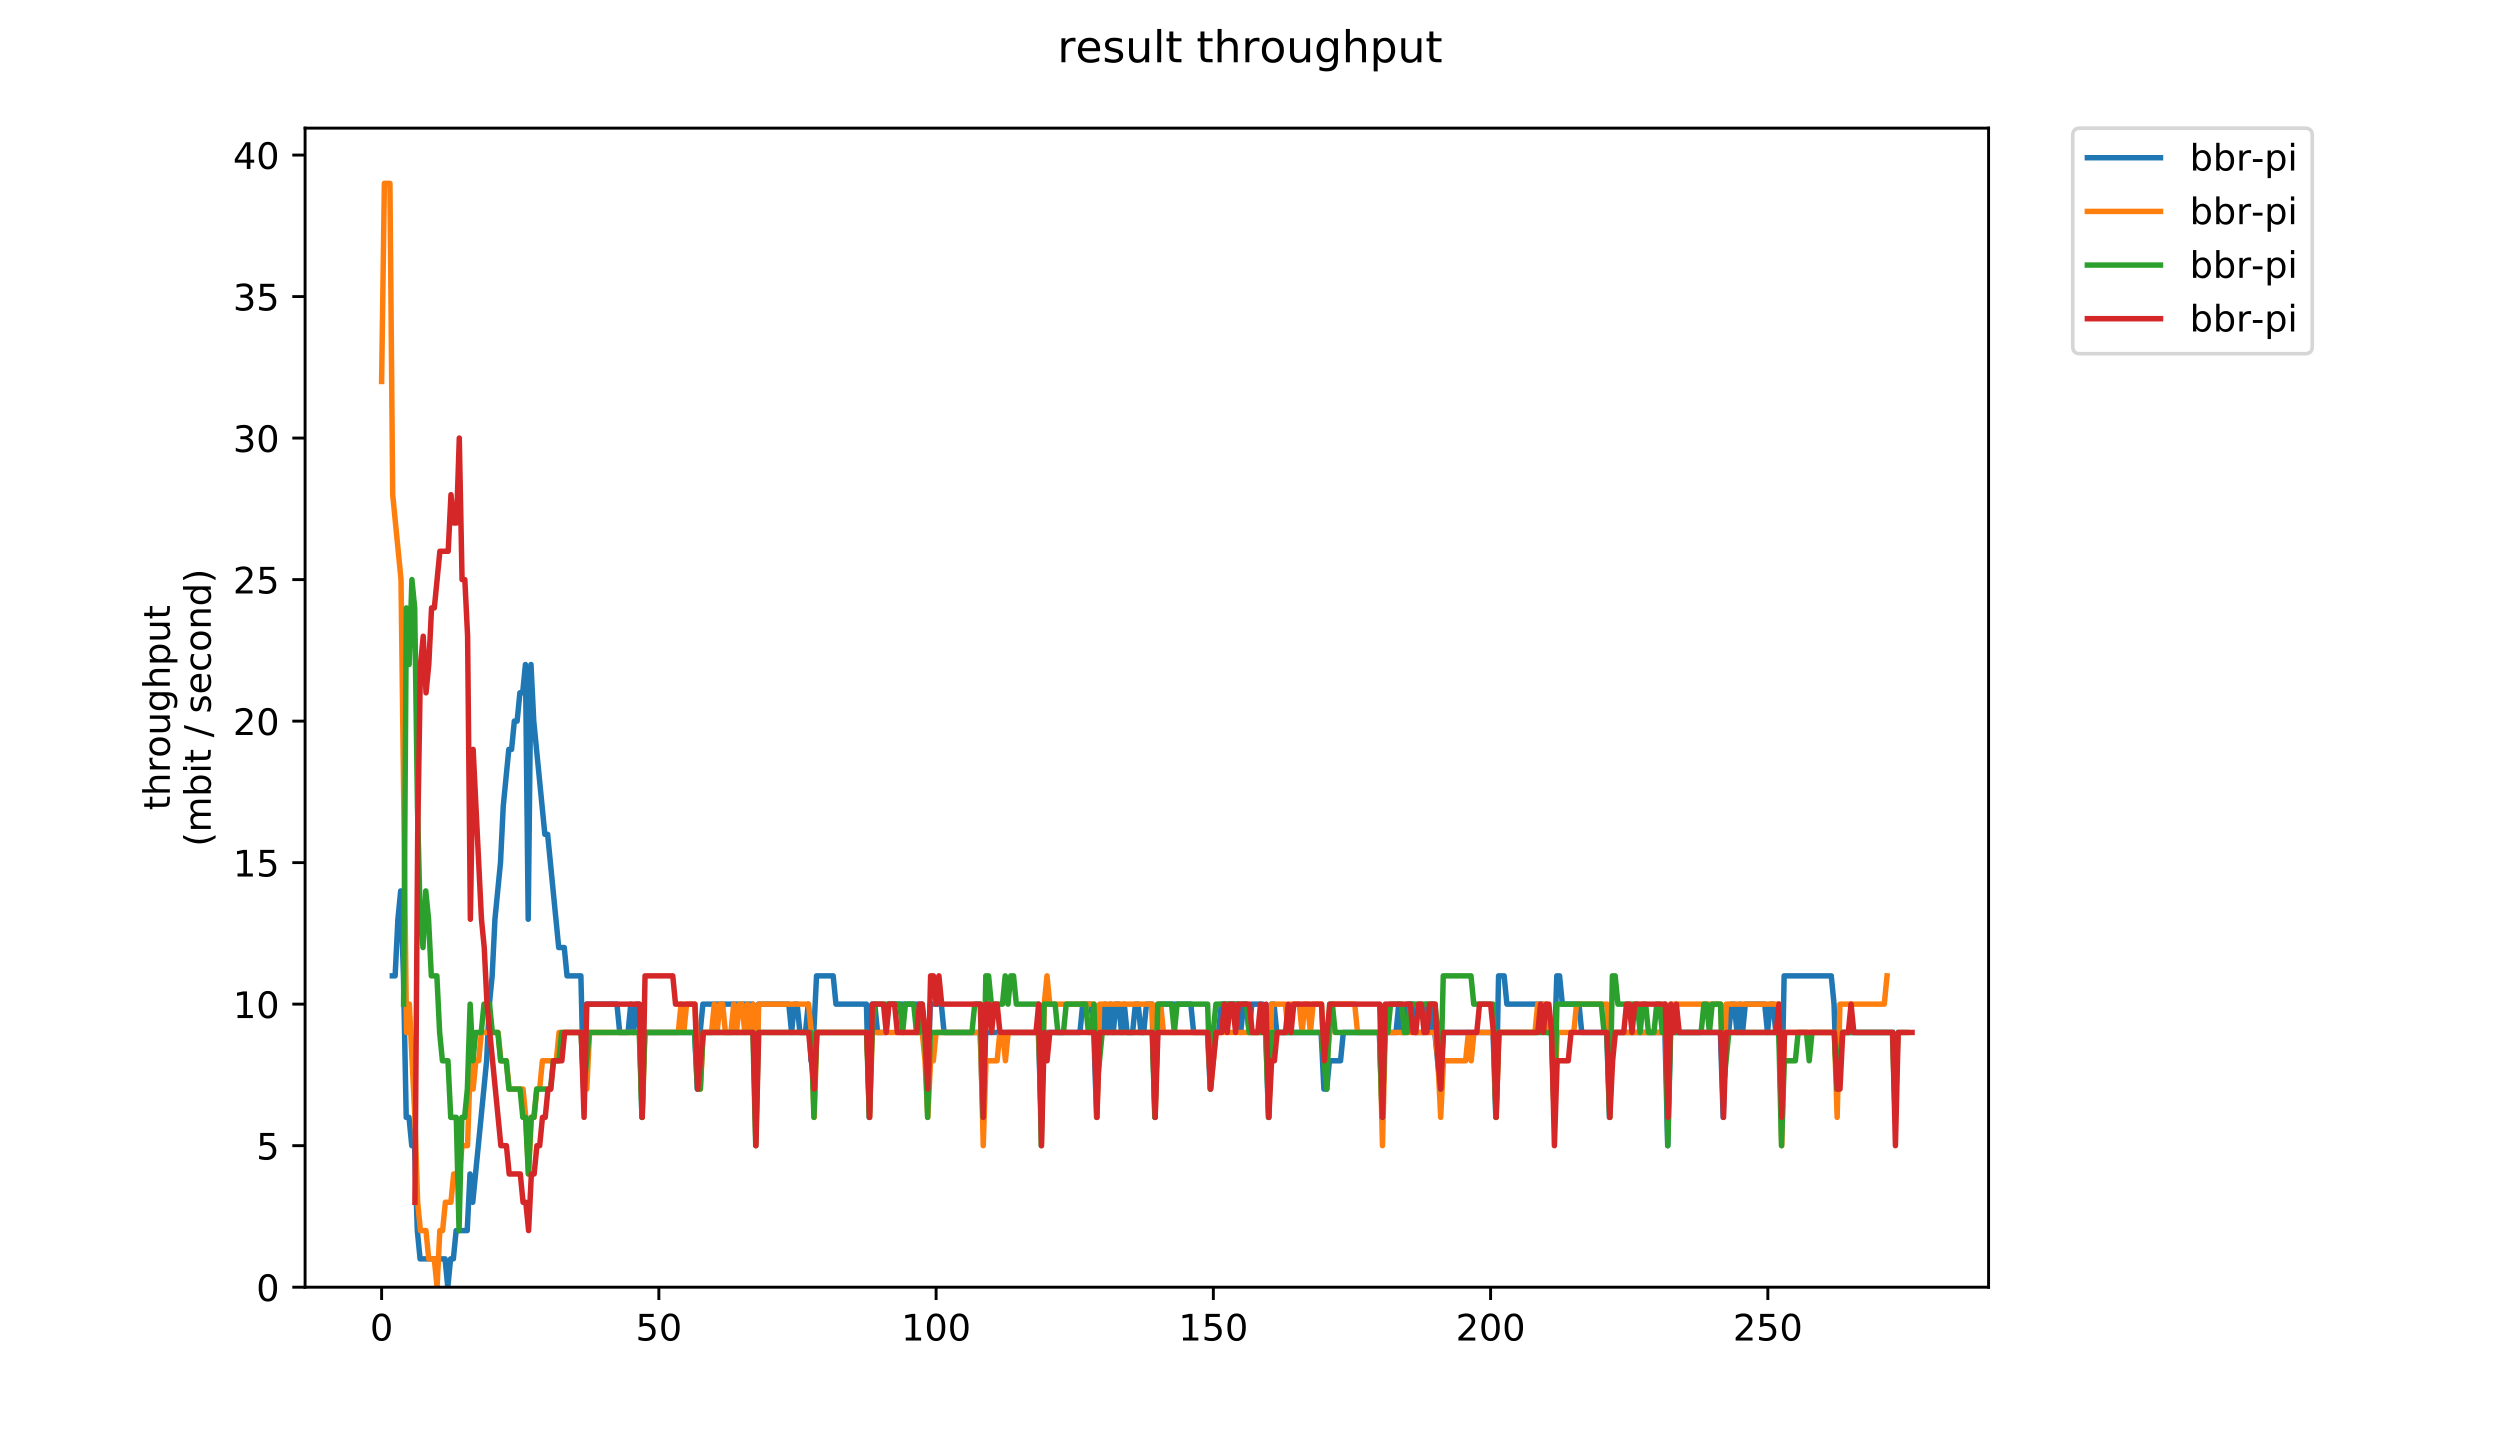 <?xml version="1.0" encoding="utf-8" standalone="no"?>
<!DOCTYPE svg PUBLIC "-//W3C//DTD SVG 1.1//EN"
  "http://www.w3.org/Graphics/SVG/1.1/DTD/svg11.dtd">
<!-- Created with matplotlib (https://matplotlib.org/) -->
<svg height="396pt" version="1.1" viewBox="0 0 684 396" width="684pt" xmlns="http://www.w3.org/2000/svg" xmlns:xlink="http://www.w3.org/1999/xlink">
 <defs>
  <style type="text/css">
*{stroke-linecap:butt;stroke-linejoin:round;}
  </style>
 </defs>
 <g id="figure_1">
  <g id="patch_1">
   <path d="M 0 396 
L 684 396 
L 684 0 
L 0 0 
z
" style="fill:#ffffff;"/>
  </g>
  <g id="axes_1">
   <g id="patch_2">
    <path d="M 83.472 352.174 
L 544.074 352.174 
L 544.074 35.062 
L 83.472 35.062 
z
" style="fill:#ffffff;"/>
   </g>
   <g id="matplotlib.axis_1">
    <g id="xtick_1">
     <g id="line2d_1">
      <defs>
       <path d="M 0 0 
L 0 3.5 
" id="m6540c6ae2c" style="stroke:#000000;stroke-width:0.8;"/>
      </defs>
      <g>
       <use style="stroke:#000000;stroke-width:0.8;" x="104.409" xlink:href="#m6540c6ae2c" y="352.174"/>
      </g>
     </g>
     <g id="text_1">
      <!-- 0 -->
      <defs>
       <path d="M 31.781 66.406 
Q 24.172 66.406 20.328 58.906 
Q 16.5 51.422 16.5 36.375 
Q 16.5 21.391 20.328 13.891 
Q 24.172 6.391 31.781 6.391 
Q 39.453 6.391 43.281 13.891 
Q 47.125 21.391 47.125 36.375 
Q 47.125 51.422 43.281 58.906 
Q 39.453 66.406 31.781 66.406 
z
M 31.781 74.219 
Q 44.047 74.219 50.516 64.516 
Q 56.984 54.828 56.984 36.375 
Q 56.984 17.969 50.516 8.266 
Q 44.047 -1.422 31.781 -1.422 
Q 19.531 -1.422 13.062 8.266 
Q 6.594 17.969 6.594 36.375 
Q 6.594 54.828 13.062 64.516 
Q 19.531 74.219 31.781 74.219 
z
" id="DejaVuSans-48"/>
      </defs>
      <g transform="translate(101.228 366.773)scale(0.1 -0.1)">
       <use xlink:href="#DejaVuSans-48"/>
      </g>
     </g>
    </g>
    <g id="xtick_2">
     <g id="line2d_2">
      <g>
       <use style="stroke:#000000;stroke-width:0.8;" x="180.263" xlink:href="#m6540c6ae2c" y="352.174"/>
      </g>
     </g>
     <g id="text_2">
      <!-- 50 -->
      <defs>
       <path d="M 10.797 72.906 
L 49.516 72.906 
L 49.516 64.594 
L 19.828 64.594 
L 19.828 46.734 
Q 21.969 47.469 24.109 47.828 
Q 26.266 48.188 28.422 48.188 
Q 40.625 48.188 47.75 41.5 
Q 54.891 34.812 54.891 23.391 
Q 54.891 11.625 47.562 5.094 
Q 40.234 -1.422 26.906 -1.422 
Q 22.312 -1.422 17.547 -0.641 
Q 12.797 0.141 7.719 1.703 
L 7.719 11.625 
Q 12.109 9.234 16.797 8.062 
Q 21.484 6.891 26.703 6.891 
Q 35.156 6.891 40.078 11.328 
Q 45.016 15.766 45.016 23.391 
Q 45.016 31 40.078 35.438 
Q 35.156 39.891 26.703 39.891 
Q 22.75 39.891 18.812 39.016 
Q 14.891 38.141 10.797 36.281 
z
" id="DejaVuSans-53"/>
      </defs>
      <g transform="translate(173.901 366.773)scale(0.1 -0.1)">
       <use xlink:href="#DejaVuSans-53"/>
       <use x="63.623" xlink:href="#DejaVuSans-48"/>
      </g>
     </g>
    </g>
    <g id="xtick_3">
     <g id="line2d_3">
      <g>
       <use style="stroke:#000000;stroke-width:0.8;" x="256.118" xlink:href="#m6540c6ae2c" y="352.174"/>
      </g>
     </g>
     <g id="text_3">
      <!-- 100 -->
      <defs>
       <path d="M 12.406 8.297 
L 28.516 8.297 
L 28.516 63.922 
L 10.984 60.406 
L 10.984 69.391 
L 28.422 72.906 
L 38.281 72.906 
L 38.281 8.297 
L 54.391 8.297 
L 54.391 0 
L 12.406 0 
z
" id="DejaVuSans-49"/>
      </defs>
      <g transform="translate(246.574 366.773)scale(0.1 -0.1)">
       <use xlink:href="#DejaVuSans-49"/>
       <use x="63.623" xlink:href="#DejaVuSans-48"/>
       <use x="127.246" xlink:href="#DejaVuSans-48"/>
      </g>
     </g>
    </g>
    <g id="xtick_4">
     <g id="line2d_4">
      <g>
       <use style="stroke:#000000;stroke-width:0.8;" x="331.972" xlink:href="#m6540c6ae2c" y="352.174"/>
      </g>
     </g>
     <g id="text_4">
      <!-- 150 -->
      <g transform="translate(322.428 366.773)scale(0.1 -0.1)">
       <use xlink:href="#DejaVuSans-49"/>
       <use x="63.623" xlink:href="#DejaVuSans-53"/>
       <use x="127.246" xlink:href="#DejaVuSans-48"/>
      </g>
     </g>
    </g>
    <g id="xtick_5">
     <g id="line2d_5">
      <g>
       <use style="stroke:#000000;stroke-width:0.8;" x="407.827" xlink:href="#m6540c6ae2c" y="352.174"/>
      </g>
     </g>
     <g id="text_5">
      <!-- 200 -->
      <defs>
       <path d="M 19.188 8.297 
L 53.609 8.297 
L 53.609 0 
L 7.328 0 
L 7.328 8.297 
Q 12.938 14.109 22.625 23.891 
Q 32.328 33.688 34.812 36.531 
Q 39.547 41.844 41.422 45.531 
Q 43.312 49.219 43.312 52.781 
Q 43.312 58.594 39.234 62.25 
Q 35.156 65.922 28.609 65.922 
Q 23.969 65.922 18.812 64.312 
Q 13.672 62.703 7.812 59.422 
L 7.812 69.391 
Q 13.766 71.781 18.938 73 
Q 24.125 74.219 28.422 74.219 
Q 39.75 74.219 46.484 68.547 
Q 53.219 62.891 53.219 53.422 
Q 53.219 48.922 51.531 44.891 
Q 49.859 40.875 45.406 35.406 
Q 44.188 33.984 37.641 27.219 
Q 31.109 20.453 19.188 8.297 
z
" id="DejaVuSans-50"/>
      </defs>
      <g transform="translate(398.283 366.773)scale(0.1 -0.1)">
       <use xlink:href="#DejaVuSans-50"/>
       <use x="63.623" xlink:href="#DejaVuSans-48"/>
       <use x="127.246" xlink:href="#DejaVuSans-48"/>
      </g>
     </g>
    </g>
    <g id="xtick_6">
     <g id="line2d_6">
      <g>
       <use style="stroke:#000000;stroke-width:0.8;" x="483.681" xlink:href="#m6540c6ae2c" y="352.174"/>
      </g>
     </g>
     <g id="text_6">
      <!-- 250 -->
      <g transform="translate(474.137 366.773)scale(0.1 -0.1)">
       <use xlink:href="#DejaVuSans-50"/>
       <use x="63.623" xlink:href="#DejaVuSans-53"/>
       <use x="127.246" xlink:href="#DejaVuSans-48"/>
      </g>
     </g>
    </g>
   </g>
   <g id="matplotlib.axis_2">
    <g id="ytick_1">
     <g id="line2d_7">
      <defs>
       <path d="M 0 0 
L -3.5 0 
" id="mf24beee6ca" style="stroke:#000000;stroke-width:0.8;"/>
      </defs>
      <g>
       <use style="stroke:#000000;stroke-width:0.8;" x="83.472" xlink:href="#mf24beee6ca" y="352.174"/>
      </g>
     </g>
     <g id="text_7">
      <!-- 0 -->
      <g transform="translate(70.11 355.973)scale(0.1 -0.1)">
       <use xlink:href="#DejaVuSans-48"/>
      </g>
     </g>
    </g>
    <g id="ytick_2">
     <g id="line2d_8">
      <g>
       <use style="stroke:#000000;stroke-width:0.8;" x="83.472" xlink:href="#mf24beee6ca" y="313.455"/>
      </g>
     </g>
     <g id="text_8">
      <!-- 5 -->
      <g transform="translate(70.11 317.254)scale(0.1 -0.1)">
       <use xlink:href="#DejaVuSans-53"/>
      </g>
     </g>
    </g>
    <g id="ytick_3">
     <g id="line2d_9">
      <g>
       <use style="stroke:#000000;stroke-width:0.8;" x="83.472" xlink:href="#mf24beee6ca" y="274.735"/>
      </g>
     </g>
     <g id="text_9">
      <!-- 10 -->
      <g transform="translate(63.747 278.535)scale(0.1 -0.1)">
       <use xlink:href="#DejaVuSans-49"/>
       <use x="63.623" xlink:href="#DejaVuSans-48"/>
      </g>
     </g>
    </g>
    <g id="ytick_4">
     <g id="line2d_10">
      <g>
       <use style="stroke:#000000;stroke-width:0.8;" x="83.472" xlink:href="#mf24beee6ca" y="236.016"/>
      </g>
     </g>
     <g id="text_10">
      <!-- 15 -->
      <g transform="translate(63.747 239.815)scale(0.1 -0.1)">
       <use xlink:href="#DejaVuSans-49"/>
       <use x="63.623" xlink:href="#DejaVuSans-53"/>
      </g>
     </g>
    </g>
    <g id="ytick_5">
     <g id="line2d_11">
      <g>
       <use style="stroke:#000000;stroke-width:0.8;" x="83.472" xlink:href="#mf24beee6ca" y="197.297"/>
      </g>
     </g>
     <g id="text_11">
      <!-- 20 -->
      <g transform="translate(63.747 201.096)scale(0.1 -0.1)">
       <use xlink:href="#DejaVuSans-50"/>
       <use x="63.623" xlink:href="#DejaVuSans-48"/>
      </g>
     </g>
    </g>
    <g id="ytick_6">
     <g id="line2d_12">
      <g>
       <use style="stroke:#000000;stroke-width:0.8;" x="83.472" xlink:href="#mf24beee6ca" y="158.577"/>
      </g>
     </g>
     <g id="text_12">
      <!-- 25 -->
      <g transform="translate(63.747 162.377)scale(0.1 -0.1)">
       <use xlink:href="#DejaVuSans-50"/>
       <use x="63.623" xlink:href="#DejaVuSans-53"/>
      </g>
     </g>
    </g>
    <g id="ytick_7">
     <g id="line2d_13">
      <g>
       <use style="stroke:#000000;stroke-width:0.8;" x="83.472" xlink:href="#mf24beee6ca" y="119.858"/>
      </g>
     </g>
     <g id="text_13">
      <!-- 30 -->
      <defs>
       <path d="M 40.578 39.312 
Q 47.656 37.797 51.625 33 
Q 55.609 28.219 55.609 21.188 
Q 55.609 10.406 48.188 4.484 
Q 40.766 -1.422 27.094 -1.422 
Q 22.516 -1.422 17.656 -0.516 
Q 12.797 0.391 7.625 2.203 
L 7.625 11.719 
Q 11.719 9.328 16.594 8.109 
Q 21.484 6.891 26.812 6.891 
Q 36.078 6.891 40.938 10.547 
Q 45.797 14.203 45.797 21.188 
Q 45.797 27.641 41.281 31.266 
Q 36.766 34.906 28.719 34.906 
L 20.219 34.906 
L 20.219 43.016 
L 29.109 43.016 
Q 36.375 43.016 40.234 45.922 
Q 44.094 48.828 44.094 54.297 
Q 44.094 59.906 40.109 62.906 
Q 36.141 65.922 28.719 65.922 
Q 24.656 65.922 20.016 65.031 
Q 15.375 64.156 9.812 62.312 
L 9.812 71.094 
Q 15.438 72.656 20.344 73.438 
Q 25.25 74.219 29.594 74.219 
Q 40.828 74.219 47.359 69.109 
Q 53.906 64.016 53.906 55.328 
Q 53.906 49.266 50.438 45.094 
Q 46.969 40.922 40.578 39.312 
z
" id="DejaVuSans-51"/>
      </defs>
      <g transform="translate(63.747 123.657)scale(0.1 -0.1)">
       <use xlink:href="#DejaVuSans-51"/>
       <use x="63.623" xlink:href="#DejaVuSans-48"/>
      </g>
     </g>
    </g>
    <g id="ytick_8">
     <g id="line2d_14">
      <g>
       <use style="stroke:#000000;stroke-width:0.8;" x="83.472" xlink:href="#mf24beee6ca" y="81.139"/>
      </g>
     </g>
     <g id="text_14">
      <!-- 35 -->
      <g transform="translate(63.747 84.938)scale(0.1 -0.1)">
       <use xlink:href="#DejaVuSans-51"/>
       <use x="63.623" xlink:href="#DejaVuSans-53"/>
      </g>
     </g>
    </g>
    <g id="ytick_9">
     <g id="line2d_15">
      <g>
       <use style="stroke:#000000;stroke-width:0.8;" x="83.472" xlink:href="#mf24beee6ca" y="42.419"/>
      </g>
     </g>
     <g id="text_15">
      <!-- 40 -->
      <defs>
       <path d="M 37.797 64.312 
L 12.891 25.391 
L 37.797 25.391 
z
M 35.203 72.906 
L 47.609 72.906 
L 47.609 25.391 
L 58.016 25.391 
L 58.016 17.188 
L 47.609 17.188 
L 47.609 0 
L 37.797 0 
L 37.797 17.188 
L 4.891 17.188 
L 4.891 26.703 
z
" id="DejaVuSans-52"/>
      </defs>
      <g transform="translate(63.747 46.218)scale(0.1 -0.1)">
       <use xlink:href="#DejaVuSans-52"/>
       <use x="63.623" xlink:href="#DejaVuSans-48"/>
      </g>
     </g>
    </g>
    <g id="text_16">
     <!-- throughput -->
     <defs>
      <path d="M 18.312 70.219 
L 18.312 54.688 
L 36.812 54.688 
L 36.812 47.703 
L 18.312 47.703 
L 18.312 18.016 
Q 18.312 11.328 20.141 9.422 
Q 21.969 7.516 27.594 7.516 
L 36.812 7.516 
L 36.812 0 
L 27.594 0 
Q 17.188 0 13.234 3.875 
Q 9.281 7.766 9.281 18.016 
L 9.281 47.703 
L 2.688 47.703 
L 2.688 54.688 
L 9.281 54.688 
L 9.281 70.219 
z
" id="DejaVuSans-116"/>
      <path d="M 54.891 33.016 
L 54.891 0 
L 45.906 0 
L 45.906 32.719 
Q 45.906 40.484 42.875 44.328 
Q 39.844 48.188 33.797 48.188 
Q 26.516 48.188 22.312 43.547 
Q 18.109 38.922 18.109 30.906 
L 18.109 0 
L 9.078 0 
L 9.078 75.984 
L 18.109 75.984 
L 18.109 46.188 
Q 21.344 51.125 25.703 53.562 
Q 30.078 56 35.797 56 
Q 45.219 56 50.047 50.172 
Q 54.891 44.344 54.891 33.016 
z
" id="DejaVuSans-104"/>
      <path d="M 41.109 46.297 
Q 39.594 47.172 37.812 47.578 
Q 36.031 48 33.891 48 
Q 26.266 48 22.188 43.047 
Q 18.109 38.094 18.109 28.812 
L 18.109 0 
L 9.078 0 
L 9.078 54.688 
L 18.109 54.688 
L 18.109 46.188 
Q 20.953 51.172 25.484 53.578 
Q 30.031 56 36.531 56 
Q 37.453 56 38.578 55.875 
Q 39.703 55.766 41.062 55.516 
z
" id="DejaVuSans-114"/>
      <path d="M 30.609 48.391 
Q 23.391 48.391 19.188 42.75 
Q 14.984 37.109 14.984 27.297 
Q 14.984 17.484 19.156 11.844 
Q 23.344 6.203 30.609 6.203 
Q 37.797 6.203 41.984 11.859 
Q 46.188 17.531 46.188 27.297 
Q 46.188 37.016 41.984 42.703 
Q 37.797 48.391 30.609 48.391 
z
M 30.609 56 
Q 42.328 56 49.016 48.375 
Q 55.719 40.766 55.719 27.297 
Q 55.719 13.875 49.016 6.219 
Q 42.328 -1.422 30.609 -1.422 
Q 18.844 -1.422 12.172 6.219 
Q 5.516 13.875 5.516 27.297 
Q 5.516 40.766 12.172 48.375 
Q 18.844 56 30.609 56 
z
" id="DejaVuSans-111"/>
      <path d="M 8.5 21.578 
L 8.5 54.688 
L 17.484 54.688 
L 17.484 21.922 
Q 17.484 14.156 20.5 10.266 
Q 23.531 6.391 29.594 6.391 
Q 36.859 6.391 41.078 11.031 
Q 45.312 15.672 45.312 23.688 
L 45.312 54.688 
L 54.297 54.688 
L 54.297 0 
L 45.312 0 
L 45.312 8.406 
Q 42.047 3.422 37.719 1 
Q 33.406 -1.422 27.688 -1.422 
Q 18.266 -1.422 13.375 4.438 
Q 8.5 10.297 8.5 21.578 
z
M 31.109 56 
z
" id="DejaVuSans-117"/>
      <path d="M 45.406 27.984 
Q 45.406 37.75 41.375 43.109 
Q 37.359 48.484 30.078 48.484 
Q 22.859 48.484 18.828 43.109 
Q 14.797 37.75 14.797 27.984 
Q 14.797 18.266 18.828 12.891 
Q 22.859 7.516 30.078 7.516 
Q 37.359 7.516 41.375 12.891 
Q 45.406 18.266 45.406 27.984 
z
M 54.391 6.781 
Q 54.391 -7.172 48.188 -13.984 
Q 42 -20.797 29.203 -20.797 
Q 24.469 -20.797 20.266 -20.094 
Q 16.062 -19.391 12.109 -17.922 
L 12.109 -9.188 
Q 16.062 -11.328 19.922 -12.344 
Q 23.781 -13.375 27.781 -13.375 
Q 36.625 -13.375 41.016 -8.766 
Q 45.406 -4.156 45.406 5.172 
L 45.406 9.625 
Q 42.625 4.781 38.281 2.391 
Q 33.938 0 27.875 0 
Q 17.828 0 11.672 7.656 
Q 5.516 15.328 5.516 27.984 
Q 5.516 40.672 11.672 48.328 
Q 17.828 56 27.875 56 
Q 33.938 56 38.281 53.609 
Q 42.625 51.219 45.406 46.391 
L 45.406 54.688 
L 54.391 54.688 
z
" id="DejaVuSans-103"/>
      <path d="M 18.109 8.203 
L 18.109 -20.797 
L 9.078 -20.797 
L 9.078 54.688 
L 18.109 54.688 
L 18.109 46.391 
Q 20.953 51.266 25.266 53.625 
Q 29.594 56 35.594 56 
Q 45.562 56 51.781 48.094 
Q 58.016 40.188 58.016 27.297 
Q 58.016 14.406 51.781 6.484 
Q 45.562 -1.422 35.594 -1.422 
Q 29.594 -1.422 25.266 0.953 
Q 20.953 3.328 18.109 8.203 
z
M 48.688 27.297 
Q 48.688 37.203 44.609 42.844 
Q 40.531 48.484 33.406 48.484 
Q 26.266 48.484 22.188 42.844 
Q 18.109 37.203 18.109 27.297 
Q 18.109 17.391 22.188 11.75 
Q 26.266 6.109 33.406 6.109 
Q 40.531 6.109 44.609 11.75 
Q 48.688 17.391 48.688 27.297 
z
" id="DejaVuSans-112"/>
     </defs>
     <g transform="translate(46.47 221.675)rotate(-90)scale(0.1 -0.1)">
      <use xlink:href="#DejaVuSans-116"/>
      <use x="39.209" xlink:href="#DejaVuSans-104"/>
      <use x="102.588" xlink:href="#DejaVuSans-114"/>
      <use x="143.67" xlink:href="#DejaVuSans-111"/>
      <use x="204.852" xlink:href="#DejaVuSans-117"/>
      <use x="268.23" xlink:href="#DejaVuSans-103"/>
      <use x="331.707" xlink:href="#DejaVuSans-104"/>
      <use x="395.086" xlink:href="#DejaVuSans-112"/>
      <use x="458.562" xlink:href="#DejaVuSans-117"/>
      <use x="521.941" xlink:href="#DejaVuSans-116"/>
     </g>
     <!-- (mbit / second) -->
     <defs>
      <path d="M 31 75.875 
Q 24.469 64.656 21.281 53.656 
Q 18.109 42.672 18.109 31.391 
Q 18.109 20.125 21.312 9.062 
Q 24.516 -2 31 -13.188 
L 23.188 -13.188 
Q 15.875 -1.703 12.234 9.375 
Q 8.594 20.453 8.594 31.391 
Q 8.594 42.281 12.203 53.312 
Q 15.828 64.359 23.188 75.875 
z
" id="DejaVuSans-40"/>
      <path d="M 52 44.188 
Q 55.375 50.25 60.062 53.125 
Q 64.75 56 71.094 56 
Q 79.641 56 84.281 50.016 
Q 88.922 44.047 88.922 33.016 
L 88.922 0 
L 79.891 0 
L 79.891 32.719 
Q 79.891 40.578 77.094 44.375 
Q 74.312 48.188 68.609 48.188 
Q 61.625 48.188 57.562 43.547 
Q 53.516 38.922 53.516 30.906 
L 53.516 0 
L 44.484 0 
L 44.484 32.719 
Q 44.484 40.625 41.703 44.406 
Q 38.922 48.188 33.109 48.188 
Q 26.219 48.188 22.156 43.531 
Q 18.109 38.875 18.109 30.906 
L 18.109 0 
L 9.078 0 
L 9.078 54.688 
L 18.109 54.688 
L 18.109 46.188 
Q 21.188 51.219 25.484 53.609 
Q 29.781 56 35.688 56 
Q 41.656 56 45.828 52.969 
Q 50 49.953 52 44.188 
z
" id="DejaVuSans-109"/>
      <path d="M 48.688 27.297 
Q 48.688 37.203 44.609 42.844 
Q 40.531 48.484 33.406 48.484 
Q 26.266 48.484 22.188 42.844 
Q 18.109 37.203 18.109 27.297 
Q 18.109 17.391 22.188 11.75 
Q 26.266 6.109 33.406 6.109 
Q 40.531 6.109 44.609 11.75 
Q 48.688 17.391 48.688 27.297 
z
M 18.109 46.391 
Q 20.953 51.266 25.266 53.625 
Q 29.594 56 35.594 56 
Q 45.562 56 51.781 48.094 
Q 58.016 40.188 58.016 27.297 
Q 58.016 14.406 51.781 6.484 
Q 45.562 -1.422 35.594 -1.422 
Q 29.594 -1.422 25.266 0.953 
Q 20.953 3.328 18.109 8.203 
L 18.109 0 
L 9.078 0 
L 9.078 75.984 
L 18.109 75.984 
z
" id="DejaVuSans-98"/>
      <path d="M 9.422 54.688 
L 18.406 54.688 
L 18.406 0 
L 9.422 0 
z
M 9.422 75.984 
L 18.406 75.984 
L 18.406 64.594 
L 9.422 64.594 
z
" id="DejaVuSans-105"/>
      <path id="DejaVuSans-32"/>
      <path d="M 25.391 72.906 
L 33.688 72.906 
L 8.297 -9.281 
L 0 -9.281 
z
" id="DejaVuSans-47"/>
      <path d="M 44.281 53.078 
L 44.281 44.578 
Q 40.484 46.531 36.375 47.5 
Q 32.281 48.484 27.875 48.484 
Q 21.188 48.484 17.844 46.438 
Q 14.5 44.391 14.5 40.281 
Q 14.5 37.156 16.891 35.375 
Q 19.281 33.594 26.516 31.984 
L 29.594 31.297 
Q 39.156 29.25 43.188 25.516 
Q 47.219 21.781 47.219 15.094 
Q 47.219 7.469 41.188 3.016 
Q 35.156 -1.422 24.609 -1.422 
Q 20.219 -1.422 15.453 -0.562 
Q 10.688 0.297 5.422 2 
L 5.422 11.281 
Q 10.406 8.688 15.234 7.391 
Q 20.062 6.109 24.812 6.109 
Q 31.156 6.109 34.562 8.281 
Q 37.984 10.453 37.984 14.406 
Q 37.984 18.062 35.516 20.016 
Q 33.062 21.969 24.703 23.781 
L 21.578 24.516 
Q 13.234 26.266 9.516 29.906 
Q 5.812 33.547 5.812 39.891 
Q 5.812 47.609 11.281 51.797 
Q 16.75 56 26.812 56 
Q 31.781 56 36.172 55.266 
Q 40.578 54.547 44.281 53.078 
z
" id="DejaVuSans-115"/>
      <path d="M 56.203 29.594 
L 56.203 25.203 
L 14.891 25.203 
Q 15.484 15.922 20.484 11.062 
Q 25.484 6.203 34.422 6.203 
Q 39.594 6.203 44.453 7.469 
Q 49.312 8.734 54.109 11.281 
L 54.109 2.781 
Q 49.266 0.734 44.188 -0.344 
Q 39.109 -1.422 33.891 -1.422 
Q 20.797 -1.422 13.156 6.188 
Q 5.516 13.812 5.516 26.812 
Q 5.516 40.234 12.766 48.109 
Q 20.016 56 32.328 56 
Q 43.359 56 49.781 48.891 
Q 56.203 41.797 56.203 29.594 
z
M 47.219 32.234 
Q 47.125 39.594 43.094 43.984 
Q 39.062 48.391 32.422 48.391 
Q 24.906 48.391 20.391 44.141 
Q 15.875 39.891 15.188 32.172 
z
" id="DejaVuSans-101"/>
      <path d="M 48.781 52.594 
L 48.781 44.188 
Q 44.969 46.297 41.141 47.344 
Q 37.312 48.391 33.406 48.391 
Q 24.656 48.391 19.812 42.844 
Q 14.984 37.312 14.984 27.297 
Q 14.984 17.281 19.812 11.734 
Q 24.656 6.203 33.406 6.203 
Q 37.312 6.203 41.141 7.25 
Q 44.969 8.297 48.781 10.406 
L 48.781 2.094 
Q 45.016 0.344 40.984 -0.531 
Q 36.969 -1.422 32.422 -1.422 
Q 20.062 -1.422 12.781 6.344 
Q 5.516 14.109 5.516 27.297 
Q 5.516 40.672 12.859 48.328 
Q 20.219 56 33.016 56 
Q 37.156 56 41.109 55.141 
Q 45.062 54.297 48.781 52.594 
z
" id="DejaVuSans-99"/>
      <path d="M 54.891 33.016 
L 54.891 0 
L 45.906 0 
L 45.906 32.719 
Q 45.906 40.484 42.875 44.328 
Q 39.844 48.188 33.797 48.188 
Q 26.516 48.188 22.312 43.547 
Q 18.109 38.922 18.109 30.906 
L 18.109 0 
L 9.078 0 
L 9.078 54.688 
L 18.109 54.688 
L 18.109 46.188 
Q 21.344 51.125 25.703 53.562 
Q 30.078 56 35.797 56 
Q 45.219 56 50.047 50.172 
Q 54.891 44.344 54.891 33.016 
z
" id="DejaVuSans-110"/>
      <path d="M 45.406 46.391 
L 45.406 75.984 
L 54.391 75.984 
L 54.391 0 
L 45.406 0 
L 45.406 8.203 
Q 42.578 3.328 38.25 0.953 
Q 33.938 -1.422 27.875 -1.422 
Q 17.969 -1.422 11.734 6.484 
Q 5.516 14.406 5.516 27.297 
Q 5.516 40.188 11.734 48.094 
Q 17.969 56 27.875 56 
Q 33.938 56 38.25 53.625 
Q 42.578 51.266 45.406 46.391 
z
M 14.797 27.297 
Q 14.797 17.391 18.875 11.75 
Q 22.953 6.109 30.078 6.109 
Q 37.203 6.109 41.297 11.75 
Q 45.406 17.391 45.406 27.297 
Q 45.406 37.203 41.297 42.844 
Q 37.203 48.484 30.078 48.484 
Q 22.953 48.484 18.875 42.844 
Q 14.797 37.203 14.797 27.297 
z
" id="DejaVuSans-100"/>
      <path d="M 8.016 75.875 
L 15.828 75.875 
Q 23.141 64.359 26.781 53.312 
Q 30.422 42.281 30.422 31.391 
Q 30.422 20.453 26.781 9.375 
Q 23.141 -1.703 15.828 -13.188 
L 8.016 -13.188 
Q 14.5 -2 17.703 9.062 
Q 20.906 20.125 20.906 31.391 
Q 20.906 42.672 17.703 53.656 
Q 14.5 64.656 8.016 75.875 
z
" id="DejaVuSans-41"/>
     </defs>
     <g transform="translate(57.668 231.609)rotate(-90)scale(0.1 -0.1)">
      <use xlink:href="#DejaVuSans-40"/>
      <use x="39.014" xlink:href="#DejaVuSans-109"/>
      <use x="136.426" xlink:href="#DejaVuSans-98"/>
      <use x="199.902" xlink:href="#DejaVuSans-105"/>
      <use x="227.686" xlink:href="#DejaVuSans-116"/>
      <use x="266.895" xlink:href="#DejaVuSans-32"/>
      <use x="298.682" xlink:href="#DejaVuSans-47"/>
      <use x="332.373" xlink:href="#DejaVuSans-32"/>
      <use x="364.16" xlink:href="#DejaVuSans-115"/>
      <use x="416.26" xlink:href="#DejaVuSans-101"/>
      <use x="477.783" xlink:href="#DejaVuSans-99"/>
      <use x="532.764" xlink:href="#DejaVuSans-111"/>
      <use x="593.945" xlink:href="#DejaVuSans-110"/>
      <use x="657.324" xlink:href="#DejaVuSans-100"/>
      <use x="720.801" xlink:href="#DejaVuSans-41"/>
     </g>
    </g>
   </g>
   <g id="line2d_16">
    <path clip-path="url(#p2162439e4a)" d="M 107.35 266.992 
L 108.109 266.992 
L 108.868 251.504 
L 109.626 243.76 
L 110.385 266.992 
L 111.143 305.711 
L 111.902 305.711 
L 112.66 313.455 
L 113.419 313.455 
L 114.177 336.686 
L 114.936 344.43 
L 121.763 344.43 
L 122.521 352.174 
L 123.28 344.43 
L 124.038 344.43 
L 124.797 336.686 
L 127.831 336.686 
L 128.59 321.199 
L 129.348 328.943 
L 133.141 290.223 
L 133.899 274.735 
L 134.658 266.992 
L 135.417 251.504 
L 136.934 236.016 
L 137.692 220.528 
L 139.209 205.041 
L 139.968 205.041 
L 140.726 197.297 
L 141.485 197.297 
L 142.243 189.553 
L 143.002 189.553 
L 143.761 181.809 
L 144.519 251.504 
L 145.278 181.809 
L 146.036 197.297 
L 149.07 228.272 
L 149.829 228.272 
L 152.863 259.248 
L 154.38 259.248 
L 155.139 266.992 
L 158.931 266.992 
L 159.69 297.967 
L 160.449 274.735 
L 168.793 274.735 
L 169.551 282.479 
L 171.827 282.479 
L 172.585 274.735 
L 173.344 282.479 
L 174.102 274.735 
L 174.861 274.735 
L 175.619 305.711 
L 176.378 282.479 
L 190.032 282.479 
L 190.79 297.967 
L 191.549 282.479 
L 192.307 274.735 
L 205.961 274.735 
L 206.72 305.711 
L 207.478 274.735 
L 215.822 274.735 
L 216.581 282.479 
L 217.339 274.735 
L 218.098 274.735 
L 218.856 282.479 
L 220.374 282.479 
L 221.132 274.735 
L 221.891 290.223 
L 222.649 282.479 
L 223.408 266.992 
L 227.959 266.992 
L 228.718 274.735 
L 237.062 274.735 
L 237.82 305.711 
L 238.579 274.735 
L 239.337 274.735 
L 240.096 282.479 
L 242.371 282.479 
L 243.13 274.735 
L 252.232 274.735 
L 252.991 282.479 
L 253.75 297.967 
L 254.508 274.735 
L 257.542 274.735 
L 258.301 282.479 
L 268.162 282.479 
L 268.92 305.711 
L 269.679 282.479 
L 284.091 282.479 
L 284.85 305.711 
L 285.608 282.479 
L 295.469 282.479 
L 296.228 274.735 
L 298.504 274.735 
L 299.262 282.479 
L 300.021 305.711 
L 300.779 282.479 
L 301.538 282.479 
L 302.296 274.735 
L 303.055 282.479 
L 303.813 274.735 
L 304.572 282.479 
L 305.331 274.735 
L 306.089 274.735 
L 306.848 282.479 
L 307.606 274.735 
L 308.365 282.479 
L 309.882 282.479 
L 310.64 274.735 
L 311.399 274.735 
L 312.157 282.479 
L 312.916 282.479 
L 313.675 274.735 
L 315.192 274.735 
L 315.95 305.711 
L 316.709 282.479 
L 317.467 274.735 
L 325.811 274.735 
L 326.57 282.479 
L 330.362 282.479 
L 331.121 297.967 
L 331.88 282.479 
L 333.397 282.479 
L 334.155 274.735 
L 338.706 274.735 
L 339.465 282.479 
L 340.224 274.735 
L 340.982 274.735 
L 341.741 282.479 
L 342.499 274.735 
L 345.533 274.735 
L 346.292 282.479 
L 347.05 305.711 
L 347.809 274.735 
L 348.568 274.735 
L 349.326 282.479 
L 361.463 282.479 
L 362.221 297.967 
L 362.98 297.967 
L 363.738 290.223 
L 366.773 290.223 
L 367.531 282.479 
L 377.392 282.479 
L 378.151 305.711 
L 378.909 282.479 
L 381.944 282.479 
L 382.702 274.735 
L 383.461 282.479 
L 384.219 282.479 
L 384.978 274.735 
L 386.495 274.735 
L 387.253 282.479 
L 389.529 282.479 
L 390.288 274.735 
L 391.046 282.479 
L 391.805 274.735 
L 394.08 297.967 
L 394.839 282.479 
L 408.493 282.479 
L 409.251 305.711 
L 410.01 266.992 
L 411.527 266.992 
L 412.285 274.735 
L 422.146 274.735 
L 422.905 282.479 
L 424.422 282.479 
L 425.181 290.223 
L 425.939 266.992 
L 426.698 266.992 
L 427.456 274.735 
L 432.007 274.735 
L 432.766 282.479 
L 439.593 282.479 
L 440.351 305.711 
L 441.11 282.479 
L 455.522 282.479 
L 456.281 313.455 
L 457.039 282.479 
L 470.693 282.479 
L 471.452 305.711 
L 472.21 282.479 
L 472.969 282.479 
L 473.727 274.735 
L 474.486 274.735 
L 475.244 282.479 
L 476.003 274.735 
L 476.762 282.479 
L 477.52 274.735 
L 482.83 274.735 
L 483.588 282.479 
L 484.347 274.735 
L 485.106 274.735 
L 485.864 282.479 
L 486.623 274.735 
L 487.381 305.711 
L 488.14 266.992 
L 501.035 266.992 
L 501.794 274.735 
L 502.552 297.967 
L 504.069 282.479 
L 517.723 282.479 
L 517.723 282.479 
" style="fill:none;stroke:#1f77b4;stroke-linecap:square;stroke-width:1.5;"/>
   </g>
   <g id="line2d_17">
    <path clip-path="url(#p2162439e4a)" d="M 104.409 104.37 
L 105.167 50.163 
L 106.684 50.163 
L 107.443 135.346 
L 109.719 158.577 
L 111.236 282.479 
L 111.994 274.735 
L 113.511 305.711 
L 114.27 328.943 
L 115.028 336.686 
L 116.545 336.686 
L 117.304 344.43 
L 118.821 344.43 
L 119.58 352.174 
L 120.338 336.686 
L 121.097 336.686 
L 121.855 328.943 
L 123.372 328.943 
L 124.131 321.199 
L 125.648 321.199 
L 126.407 313.455 
L 127.924 313.455 
L 128.682 290.223 
L 129.441 297.967 
L 130.199 290.223 
L 130.958 290.223 
L 131.716 282.479 
L 136.268 282.479 
L 137.026 290.223 
L 138.543 290.223 
L 139.302 297.967 
L 143.095 297.967 
L 143.853 305.711 
L 144.612 321.199 
L 145.37 305.711 
L 146.129 305.711 
L 146.887 297.967 
L 147.646 297.967 
L 148.404 290.223 
L 152.197 290.223 
L 152.956 282.479 
L 159.024 282.479 
L 159.783 297.967 
L 160.541 297.967 
L 161.3 282.479 
L 174.953 282.479 
L 175.712 305.711 
L 176.471 282.479 
L 185.573 282.479 
L 186.332 274.735 
L 187.09 282.479 
L 187.849 274.735 
L 190.124 274.735 
L 190.883 290.223 
L 191.641 297.967 
L 192.4 282.479 
L 194.676 282.479 
L 195.434 274.735 
L 196.193 282.479 
L 196.951 274.735 
L 197.71 274.735 
L 198.468 282.479 
L 199.985 282.479 
L 200.744 274.735 
L 201.502 282.479 
L 202.261 274.735 
L 203.02 274.735 
L 203.778 282.479 
L 204.537 274.735 
L 205.295 282.479 
L 206.054 274.735 
L 206.812 305.711 
L 207.571 274.735 
L 221.225 274.735 
L 221.983 282.479 
L 222.742 305.711 
L 223.5 282.479 
L 237.154 282.479 
L 237.913 305.711 
L 238.671 282.479 
L 252.325 282.479 
L 253.083 290.223 
L 253.842 305.711 
L 254.601 290.223 
L 255.359 290.223 
L 256.118 282.479 
L 268.254 282.479 
L 269.013 313.455 
L 269.771 290.223 
L 272.806 290.223 
L 273.564 282.479 
L 274.323 282.479 
L 275.081 290.223 
L 275.84 282.479 
L 284.184 282.479 
L 284.942 305.711 
L 285.701 274.735 
L 286.459 266.992 
L 287.218 274.735 
L 299.355 274.735 
L 300.113 305.711 
L 300.872 274.735 
L 315.284 274.735 
L 316.043 305.711 
L 316.801 274.735 
L 317.56 274.735 
L 318.318 282.479 
L 330.455 282.479 
L 331.214 297.967 
L 332.731 282.479 
L 346.384 282.479 
L 347.143 305.711 
L 347.902 274.735 
L 351.694 274.735 
L 352.453 282.479 
L 353.211 274.735 
L 355.487 274.735 
L 356.246 282.479 
L 357.004 274.735 
L 357.763 274.735 
L 358.521 282.479 
L 359.28 274.735 
L 361.555 274.735 
L 362.314 290.223 
L 363.072 290.223 
L 364.59 274.735 
L 370.658 274.735 
L 371.416 282.479 
L 377.485 282.479 
L 378.243 313.455 
L 379.002 282.479 
L 392.656 282.479 
L 393.414 290.223 
L 394.173 305.711 
L 394.931 290.223 
L 401 290.223 
L 401.758 282.479 
L 402.517 290.223 
L 403.275 282.479 
L 408.585 282.479 
L 409.344 305.711 
L 410.102 282.479 
L 419.963 282.479 
L 420.722 274.735 
L 421.48 282.479 
L 422.239 274.735 
L 422.997 274.735 
L 423.756 282.479 
L 424.515 282.479 
L 425.273 305.711 
L 426.032 282.479 
L 430.583 282.479 
L 431.341 274.735 
L 439.685 274.735 
L 440.444 305.711 
L 441.203 282.479 
L 455.615 282.479 
L 456.373 297.967 
L 457.132 274.735 
L 470.786 274.735 
L 471.544 297.967 
L 472.303 274.735 
L 486.715 274.735 
L 487.474 313.455 
L 488.232 282.479 
L 501.886 282.479 
L 502.645 305.711 
L 503.403 274.735 
L 515.54 274.735 
L 516.298 266.992 
L 516.298 266.992 
" style="fill:none;stroke:#ff7f0e;stroke-linecap:square;stroke-width:1.5;"/>
   </g>
   <g id="line2d_18">
    <path clip-path="url(#p2162439e4a)" d="M 110.424 274.735 
L 111.183 166.321 
L 111.941 181.809 
L 112.7 158.577 
L 113.458 166.321 
L 114.217 220.528 
L 114.975 251.504 
L 115.734 259.248 
L 116.492 243.76 
L 117.251 251.504 
L 118.009 266.992 
L 119.527 266.992 
L 120.285 282.479 
L 121.044 290.223 
L 122.561 290.223 
L 123.319 305.711 
L 124.836 305.711 
L 125.595 336.686 
L 126.353 305.711 
L 127.112 305.711 
L 127.871 297.967 
L 128.629 274.735 
L 129.388 290.223 
L 130.146 282.479 
L 131.663 282.479 
L 132.422 274.735 
L 133.939 274.735 
L 134.697 282.479 
L 136.215 282.479 
L 136.973 290.223 
L 138.49 290.223 
L 139.249 297.967 
L 142.283 297.967 
L 143.041 305.711 
L 143.8 305.711 
L 144.559 321.199 
L 145.317 305.711 
L 146.076 305.711 
L 146.834 297.967 
L 150.627 297.967 
L 151.385 290.223 
L 152.903 290.223 
L 153.661 282.479 
L 158.971 282.479 
L 159.729 297.967 
L 161.247 282.479 
L 174.9 282.479 
L 175.659 305.711 
L 176.417 282.479 
L 190.071 282.479 
L 190.83 297.967 
L 191.588 297.967 
L 192.347 282.479 
L 206.001 282.479 
L 206.759 313.455 
L 207.518 282.479 
L 221.93 282.479 
L 222.689 305.711 
L 223.447 282.479 
L 237.101 282.479 
L 237.86 305.711 
L 238.618 282.479 
L 239.377 274.735 
L 246.203 274.735 
L 246.962 282.479 
L 247.721 274.735 
L 249.996 274.735 
L 250.755 282.479 
L 251.513 282.479 
L 252.272 274.735 
L 253.03 282.479 
L 253.789 305.711 
L 254.547 282.479 
L 265.926 282.479 
L 266.684 274.735 
L 268.201 274.735 
L 268.96 305.711 
L 269.718 266.992 
L 270.477 266.992 
L 271.235 274.735 
L 274.27 274.735 
L 275.028 266.992 
L 275.787 274.735 
L 276.545 266.992 
L 277.304 266.992 
L 278.062 274.735 
L 284.131 274.735 
L 284.889 313.455 
L 285.648 274.735 
L 288.682 274.735 
L 289.441 282.479 
L 290.958 282.479 
L 291.716 274.735 
L 297.026 274.735 
L 297.785 282.479 
L 298.543 282.479 
L 299.302 274.735 
L 300.06 297.967 
L 301.577 282.479 
L 315.231 282.479 
L 315.99 305.711 
L 316.748 274.735 
L 320.541 274.735 
L 321.299 282.479 
L 322.058 274.735 
L 330.402 274.735 
L 331.16 297.967 
L 331.919 282.479 
L 332.678 274.735 
L 341.022 274.735 
L 341.78 282.479 
L 346.331 282.479 
L 347.09 305.711 
L 347.848 282.479 
L 361.502 282.479 
L 363.019 297.967 
L 363.778 274.735 
L 364.536 274.735 
L 365.295 282.479 
L 377.432 282.479 
L 378.19 305.711 
L 378.949 282.479 
L 379.707 282.479 
L 380.466 274.735 
L 383.5 274.735 
L 384.259 282.479 
L 385.017 282.479 
L 385.776 274.735 
L 392.603 274.735 
L 393.361 282.479 
L 394.12 297.967 
L 394.878 266.992 
L 402.464 266.992 
L 403.222 274.735 
L 408.532 274.735 
L 409.291 305.711 
L 410.049 282.479 
L 424.461 282.479 
L 425.22 305.711 
L 425.979 274.735 
L 438.115 274.735 
L 438.874 282.479 
L 439.632 282.479 
L 440.391 305.711 
L 441.149 266.992 
L 441.908 266.992 
L 442.667 274.735 
L 447.976 274.735 
L 448.735 282.479 
L 449.493 274.735 
L 450.252 274.735 
L 451.011 282.479 
L 452.528 282.479 
L 453.286 274.735 
L 454.045 274.735 
L 454.803 282.479 
L 455.562 274.735 
L 456.32 313.455 
L 457.079 282.479 
L 465.423 282.479 
L 466.181 274.735 
L 466.94 274.735 
L 467.698 282.479 
L 468.457 274.735 
L 470.733 274.735 
L 471.491 297.967 
L 473.008 282.479 
L 486.662 282.479 
L 487.421 313.455 
L 488.179 290.223 
L 491.213 290.223 
L 491.972 282.479 
L 494.248 282.479 
L 495.006 290.223 
L 495.765 282.479 
L 501.833 282.479 
L 502.592 297.967 
L 504.109 282.479 
L 517.762 282.479 
L 518.521 305.711 
L 519.28 282.479 
L 521.555 282.479 
L 521.555 282.479 
" style="fill:none;stroke:#2ca02c;stroke-linecap:square;stroke-width:1.5;"/>
   </g>
   <g id="line2d_19">
    <path clip-path="url(#p2162439e4a)" d="M 113.523 328.943 
L 114.282 228.272 
L 115.041 181.809 
L 115.799 174.065 
L 116.558 189.553 
L 117.316 181.809 
L 118.075 166.321 
L 118.833 166.321 
L 120.35 150.833 
L 122.626 150.833 
L 123.385 135.346 
L 124.143 143.09 
L 124.902 143.09 
L 125.66 119.858 
L 126.419 158.577 
L 127.177 158.577 
L 127.936 174.065 
L 128.694 251.504 
L 129.453 205.041 
L 131.729 251.504 
L 132.487 259.248 
L 133.246 274.735 
L 137.038 313.455 
L 138.555 313.455 
L 139.314 321.199 
L 142.348 321.199 
L 143.107 328.943 
L 143.865 328.943 
L 144.624 336.686 
L 145.382 321.199 
L 146.141 321.199 
L 146.899 313.455 
L 147.658 313.455 
L 148.416 305.711 
L 149.175 305.711 
L 149.934 297.967 
L 150.692 297.967 
L 151.451 290.223 
L 153.726 290.223 
L 154.485 282.479 
L 159.036 282.479 
L 159.795 305.711 
L 160.553 274.735 
L 174.966 274.735 
L 175.724 305.711 
L 176.483 266.992 
L 184.068 266.992 
L 184.827 274.735 
L 190.136 274.735 
L 190.895 297.967 
L 192.412 282.479 
L 206.066 282.479 
L 206.824 313.455 
L 207.583 282.479 
L 221.237 282.479 
L 222.754 297.967 
L 223.512 282.479 
L 237.166 282.479 
L 237.925 305.711 
L 238.683 274.735 
L 241.717 274.735 
L 242.476 282.479 
L 243.235 274.735 
L 244.752 274.735 
L 245.51 282.479 
L 250.82 282.479 
L 251.579 274.735 
L 252.337 274.735 
L 253.096 282.479 
L 253.854 297.967 
L 254.613 266.992 
L 255.371 266.992 
L 256.13 274.735 
L 256.888 266.992 
L 257.647 274.735 
L 268.267 274.735 
L 269.025 305.711 
L 269.784 274.735 
L 270.542 274.735 
L 271.301 282.479 
L 272.059 274.735 
L 272.818 274.735 
L 273.576 282.479 
L 283.437 282.479 
L 284.196 274.735 
L 284.955 313.455 
L 285.713 282.479 
L 286.472 290.223 
L 287.23 282.479 
L 299.367 282.479 
L 300.125 305.711 
L 300.884 282.479 
L 315.296 282.479 
L 316.055 305.711 
L 316.813 282.479 
L 330.467 282.479 
L 331.226 297.967 
L 332.743 282.479 
L 334.26 282.479 
L 335.018 274.735 
L 335.777 282.479 
L 336.536 274.735 
L 337.294 274.735 
L 338.053 282.479 
L 338.811 274.735 
L 341.845 274.735 
L 342.604 282.479 
L 344.121 282.479 
L 344.88 274.735 
L 345.638 282.479 
L 346.397 274.735 
L 347.155 305.711 
L 347.914 290.223 
L 348.672 290.223 
L 349.431 282.479 
L 351.706 282.479 
L 352.465 274.735 
L 353.224 282.479 
L 353.982 274.735 
L 361.567 274.735 
L 362.326 290.223 
L 363.843 274.735 
L 377.497 274.735 
L 378.255 305.711 
L 379.014 274.735 
L 385.841 274.735 
L 386.599 282.479 
L 387.358 282.479 
L 388.117 274.735 
L 388.875 274.735 
L 389.634 282.479 
L 390.392 282.479 
L 391.151 274.735 
L 392.668 274.735 
L 393.426 290.223 
L 394.185 297.967 
L 394.943 282.479 
L 404.046 282.479 
L 404.805 274.735 
L 407.839 274.735 
L 408.597 282.479 
L 409.356 305.711 
L 410.114 282.479 
L 420.734 282.479 
L 421.493 274.735 
L 422.251 282.479 
L 423.01 274.735 
L 423.768 274.735 
L 424.527 282.479 
L 425.285 313.455 
L 426.044 290.223 
L 429.078 290.223 
L 429.837 282.479 
L 439.698 282.479 
L 440.456 305.711 
L 441.215 290.223 
L 441.973 282.479 
L 444.249 282.479 
L 445.007 274.735 
L 445.766 274.735 
L 446.524 282.479 
L 447.283 274.735 
L 455.627 274.735 
L 456.386 305.711 
L 457.144 274.735 
L 457.903 282.479 
L 458.661 274.735 
L 459.42 282.479 
L 470.798 282.479 
L 471.556 305.711 
L 472.315 282.479 
L 485.969 282.479 
L 486.727 274.735 
L 487.486 305.711 
L 488.244 282.479 
L 501.898 282.479 
L 502.657 297.967 
L 503.415 297.967 
L 504.174 282.479 
L 505.691 282.479 
L 506.449 274.735 
L 507.208 282.479 
L 517.828 282.479 
L 518.586 313.455 
L 519.345 282.479 
L 523.137 282.479 
L 523.137 282.479 
" style="fill:none;stroke:#d62728;stroke-linecap:square;stroke-width:1.5;"/>
   </g>
   <g id="patch_3">
    <path d="M 83.472 352.174 
L 83.472 35.062 
" style="fill:none;stroke:#000000;stroke-linecap:square;stroke-linejoin:miter;stroke-width:0.8;"/>
   </g>
   <g id="patch_4">
    <path d="M 544.074 352.174 
L 544.074 35.062 
" style="fill:none;stroke:#000000;stroke-linecap:square;stroke-linejoin:miter;stroke-width:0.8;"/>
   </g>
   <g id="patch_5">
    <path d="M 83.472 352.174 
L 544.074 352.174 
" style="fill:none;stroke:#000000;stroke-linecap:square;stroke-linejoin:miter;stroke-width:0.8;"/>
   </g>
   <g id="patch_6">
    <path d="M 83.472 35.062 
L 544.074 35.062 
" style="fill:none;stroke:#000000;stroke-linecap:square;stroke-linejoin:miter;stroke-width:0.8;"/>
   </g>
   <g id="legend_1">
    <g id="patch_7">
     <path d="M 569.104 96.775 
L 630.637 96.775 
Q 632.637 96.775 632.637 94.775 
L 632.637 37.062 
Q 632.637 35.062 630.637 35.062 
L 569.104 35.062 
Q 567.104 35.062 567.104 37.062 
L 567.104 94.775 
Q 567.104 96.775 569.104 96.775 
z
" style="fill:#ffffff;opacity:0.8;stroke:#cccccc;stroke-linejoin:miter;"/>
    </g>
    <g id="line2d_20">
     <path d="M 571.104 43.161 
L 591.104 43.161 
" style="fill:none;stroke:#1f77b4;stroke-linecap:square;stroke-width:1.5;"/>
    </g>
    <g id="line2d_21"/>
    <g id="text_17">
     <!-- bbr-pi -->
     <defs>
      <path d="M 4.891 31.391 
L 31.203 31.391 
L 31.203 23.391 
L 4.891 23.391 
z
" id="DejaVuSans-45"/>
     </defs>
     <g transform="translate(599.104 46.661)scale(0.1 -0.1)">
      <use xlink:href="#DejaVuSans-98"/>
      <use x="63.477" xlink:href="#DejaVuSans-98"/>
      <use x="126.953" xlink:href="#DejaVuSans-114"/>
      <use x="167.973" xlink:href="#DejaVuSans-45"/>
      <use x="204.057" xlink:href="#DejaVuSans-112"/>
      <use x="267.533" xlink:href="#DejaVuSans-105"/>
     </g>
    </g>
    <g id="line2d_22">
     <path d="M 571.104 57.839 
L 591.104 57.839 
" style="fill:none;stroke:#ff7f0e;stroke-linecap:square;stroke-width:1.5;"/>
    </g>
    <g id="line2d_23"/>
    <g id="text_18">
     <!-- bbr-pi -->
     <g transform="translate(599.104 61.339)scale(0.1 -0.1)">
      <use xlink:href="#DejaVuSans-98"/>
      <use x="63.477" xlink:href="#DejaVuSans-98"/>
      <use x="126.953" xlink:href="#DejaVuSans-114"/>
      <use x="167.973" xlink:href="#DejaVuSans-45"/>
      <use x="204.057" xlink:href="#DejaVuSans-112"/>
      <use x="267.533" xlink:href="#DejaVuSans-105"/>
     </g>
    </g>
    <g id="line2d_24">
     <path d="M 571.104 72.517 
L 591.104 72.517 
" style="fill:none;stroke:#2ca02c;stroke-linecap:square;stroke-width:1.5;"/>
    </g>
    <g id="line2d_25"/>
    <g id="text_19">
     <!-- bbr-pi -->
     <g transform="translate(599.104 76.017)scale(0.1 -0.1)">
      <use xlink:href="#DejaVuSans-98"/>
      <use x="63.477" xlink:href="#DejaVuSans-98"/>
      <use x="126.953" xlink:href="#DejaVuSans-114"/>
      <use x="167.973" xlink:href="#DejaVuSans-45"/>
      <use x="204.057" xlink:href="#DejaVuSans-112"/>
      <use x="267.533" xlink:href="#DejaVuSans-105"/>
     </g>
    </g>
    <g id="line2d_26">
     <path d="M 571.104 87.195 
L 591.104 87.195 
" style="fill:none;stroke:#d62728;stroke-linecap:square;stroke-width:1.5;"/>
    </g>
    <g id="line2d_27"/>
    <g id="text_20">
     <!-- bbr-pi -->
     <g transform="translate(599.104 90.695)scale(0.1 -0.1)">
      <use xlink:href="#DejaVuSans-98"/>
      <use x="63.477" xlink:href="#DejaVuSans-98"/>
      <use x="126.953" xlink:href="#DejaVuSans-114"/>
      <use x="167.973" xlink:href="#DejaVuSans-45"/>
      <use x="204.057" xlink:href="#DejaVuSans-112"/>
      <use x="267.533" xlink:href="#DejaVuSans-105"/>
     </g>
    </g>
   </g>
  </g>
  <g id="text_21">
   <!-- result throughput -->
   <defs>
    <path d="M 9.422 75.984 
L 18.406 75.984 
L 18.406 0 
L 9.422 0 
z
" id="DejaVuSans-108"/>
   </defs>
   <g transform="translate(289.321 17.038)scale(0.12 -0.12)">
    <use xlink:href="#DejaVuSans-114"/>
    <use x="41.082" xlink:href="#DejaVuSans-101"/>
    <use x="102.605" xlink:href="#DejaVuSans-115"/>
    <use x="154.705" xlink:href="#DejaVuSans-117"/>
    <use x="218.084" xlink:href="#DejaVuSans-108"/>
    <use x="245.867" xlink:href="#DejaVuSans-116"/>
    <use x="285.076" xlink:href="#DejaVuSans-32"/>
    <use x="316.863" xlink:href="#DejaVuSans-116"/>
    <use x="356.072" xlink:href="#DejaVuSans-104"/>
    <use x="419.451" xlink:href="#DejaVuSans-114"/>
    <use x="460.533" xlink:href="#DejaVuSans-111"/>
    <use x="521.715" xlink:href="#DejaVuSans-117"/>
    <use x="585.094" xlink:href="#DejaVuSans-103"/>
    <use x="648.57" xlink:href="#DejaVuSans-104"/>
    <use x="711.949" xlink:href="#DejaVuSans-112"/>
    <use x="775.426" xlink:href="#DejaVuSans-117"/>
    <use x="838.805" xlink:href="#DejaVuSans-116"/>
   </g>
  </g>
 </g>
 <defs>
  <clipPath id="p2162439e4a">
   <rect height="317.112" width="460.602" x="83.472" y="35.062"/>
  </clipPath>
 </defs>
</svg>
